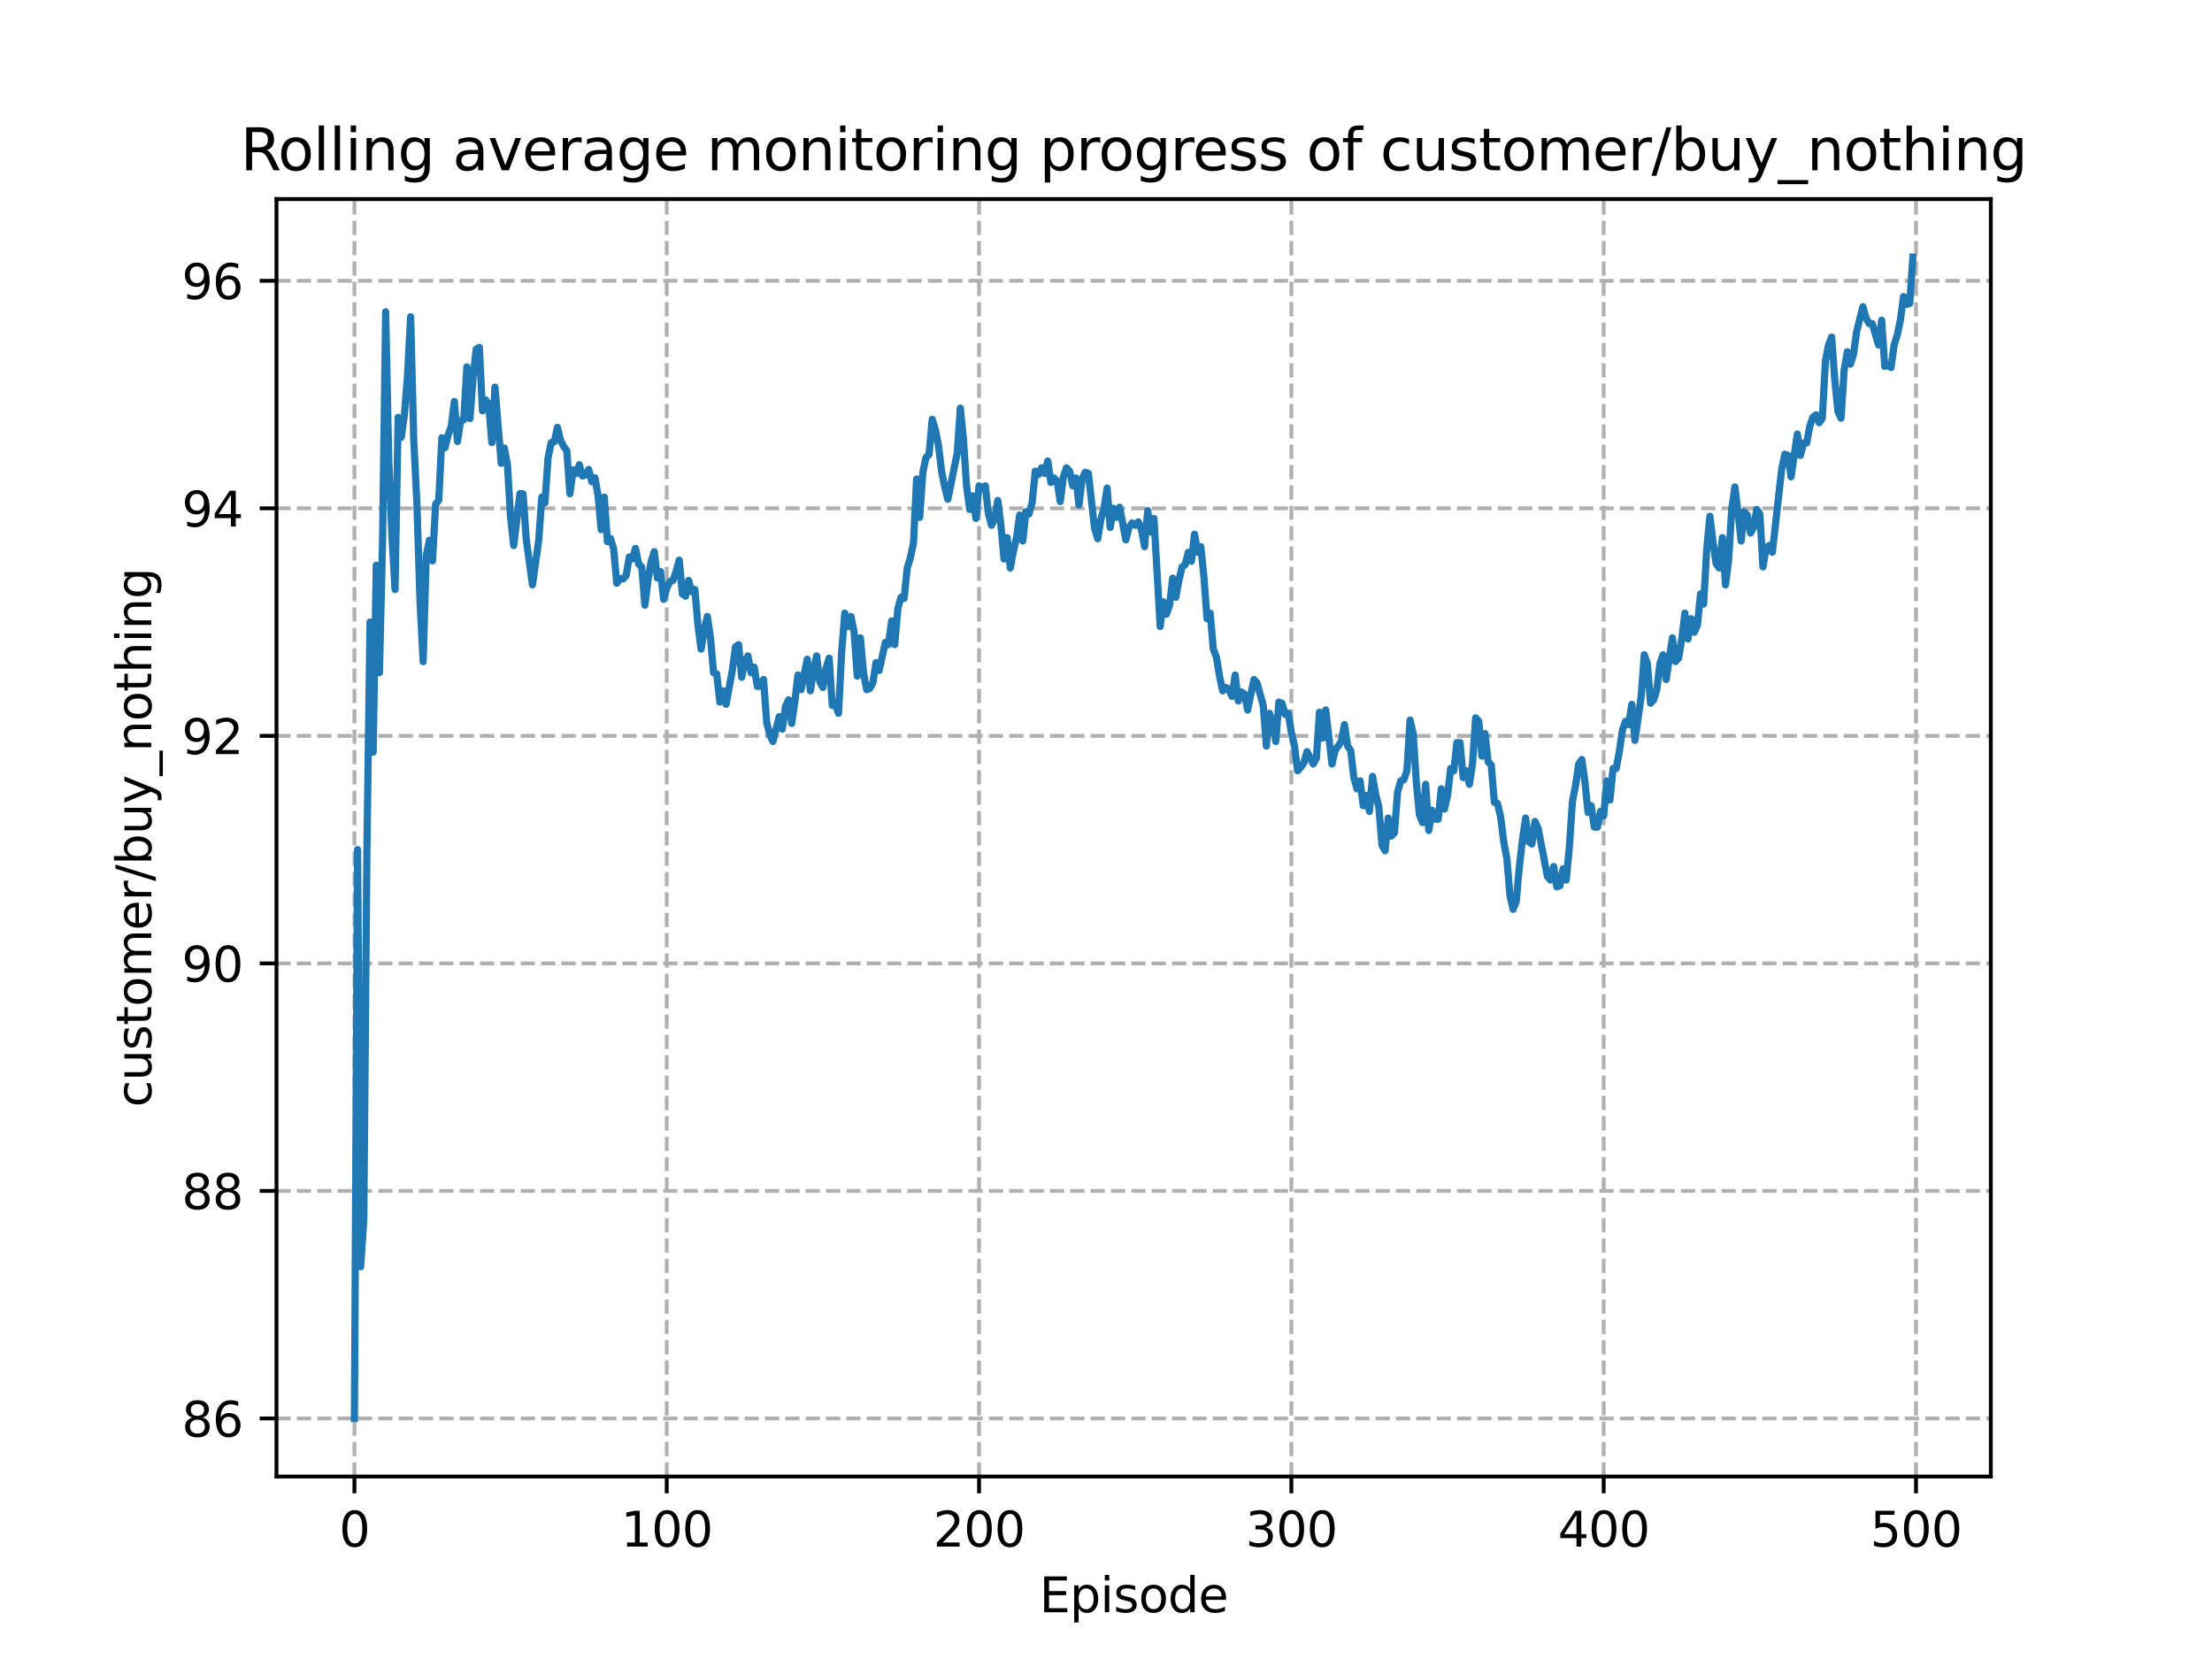 <?xml version="1.0" encoding="utf-8" standalone="no"?>
<!DOCTYPE svg PUBLIC "-//W3C//DTD SVG 1.1//EN"
  "http://www.w3.org/Graphics/SVG/1.1/DTD/svg11.dtd">
<svg xmlns:xlink="http://www.w3.org/1999/xlink" width="460.8pt" height="345.6pt" viewBox="0 0 460.8 345.6" xmlns="http://www.w3.org/2000/svg" version="1.1">
 <defs>
  <style type="text/css">*{stroke-linejoin: round; stroke-linecap: butt}</style>
 </defs>
 <g id="figure_1">
  <g id="patch_1">
   <path d="M 0 345.6 
L 460.8 345.6 
L 460.8 0 
L 0 0 
L 0 345.6 
z
" style="fill: none"/>
  </g>
  <g id="axes_1">
   <g id="patch_2">
    <path d="M 57.6 307.584 
L 414.72 307.584 
L 414.72 41.472 
L 57.6 41.472 
L 57.6 307.584 
z
" style="fill: none"/>
   </g>
   <g id="matplotlib.axis_1">
    <g id="xtick_1">
     <g id="line2d_1">
      <path d="M 73.833 307.584 
L 73.833 41.472 
" clip-path="url(#p1e9c6fc4e6)" style="fill: none; stroke-dasharray: 2.96,1.28; stroke-dashoffset: 0; stroke: #b0b0b0; stroke-width: 0.8"/>
     </g>
     <g id="line2d_2">
      <defs>
       <path id="m896985b628" d="M 0 0 
L 0 3.5 
" style="stroke: #000000; stroke-width: 0.8"/>
      </defs>
      <g>
       <use xlink:href="#m896985b628" x="73.833" y="307.584" style="stroke: #000000; stroke-width: 0.8"/>
      </g>
     </g>
     <g id="text_1">
      <!-- 0 -->
      <g transform="translate(70.651 322.182)scale(0.1 -0.1)">
       <defs>
        <path id="DejaVuSans-30" d="M 2034 4250 
Q 1547 4250 1301 3770 
Q 1056 3291 1056 2328 
Q 1056 1369 1301 889 
Q 1547 409 2034 409 
Q 2525 409 2770 889 
Q 3016 1369 3016 2328 
Q 3016 3291 2770 3770 
Q 2525 4250 2034 4250 
z
M 2034 4750 
Q 2819 4750 3233 4129 
Q 3647 3509 3647 2328 
Q 3647 1150 3233 529 
Q 2819 -91 2034 -91 
Q 1250 -91 836 529 
Q 422 1150 422 2328 
Q 422 3509 836 4129 
Q 1250 4750 2034 4750 
z
" transform="scale(0.016)"/>
       </defs>
       <use xlink:href="#DejaVuSans-30"/>
      </g>
     </g>
    </g>
    <g id="xtick_2">
     <g id="line2d_3">
      <path d="M 138.894 307.584 
L 138.894 41.472 
" clip-path="url(#p1e9c6fc4e6)" style="fill: none; stroke-dasharray: 2.96,1.28; stroke-dashoffset: 0; stroke: #b0b0b0; stroke-width: 0.8"/>
     </g>
     <g id="line2d_4">
      <g>
       <use xlink:href="#m896985b628" x="138.894" y="307.584" style="stroke: #000000; stroke-width: 0.8"/>
      </g>
     </g>
     <g id="text_2">
      <!-- 100 -->
      <g transform="translate(129.35 322.182)scale(0.1 -0.1)">
       <defs>
        <path id="DejaVuSans-31" d="M 794 531 
L 1825 531 
L 1825 4091 
L 703 3866 
L 703 4441 
L 1819 4666 
L 2450 4666 
L 2450 531 
L 3481 531 
L 3481 0 
L 794 0 
L 794 531 
z
" transform="scale(0.016)"/>
       </defs>
       <use xlink:href="#DejaVuSans-31"/>
       <use xlink:href="#DejaVuSans-30" x="63.623"/>
       <use xlink:href="#DejaVuSans-30" x="127.246"/>
      </g>
     </g>
    </g>
    <g id="xtick_3">
     <g id="line2d_5">
      <path d="M 203.955 307.584 
L 203.955 41.472 
" clip-path="url(#p1e9c6fc4e6)" style="fill: none; stroke-dasharray: 2.96,1.28; stroke-dashoffset: 0; stroke: #b0b0b0; stroke-width: 0.8"/>
     </g>
     <g id="line2d_6">
      <g>
       <use xlink:href="#m896985b628" x="203.955" y="307.584" style="stroke: #000000; stroke-width: 0.8"/>
      </g>
     </g>
     <g id="text_3">
      <!-- 200 -->
      <g transform="translate(194.411 322.182)scale(0.1 -0.1)">
       <defs>
        <path id="DejaVuSans-32" d="M 1228 531 
L 3431 531 
L 3431 0 
L 469 0 
L 469 531 
Q 828 903 1448 1529 
Q 2069 2156 2228 2338 
Q 2531 2678 2651 2914 
Q 2772 3150 2772 3378 
Q 2772 3750 2511 3984 
Q 2250 4219 1831 4219 
Q 1534 4219 1204 4116 
Q 875 4013 500 3803 
L 500 4441 
Q 881 4594 1212 4672 
Q 1544 4750 1819 4750 
Q 2544 4750 2975 4387 
Q 3406 4025 3406 3419 
Q 3406 3131 3298 2873 
Q 3191 2616 2906 2266 
Q 2828 2175 2409 1742 
Q 1991 1309 1228 531 
z
" transform="scale(0.016)"/>
       </defs>
       <use xlink:href="#DejaVuSans-32"/>
       <use xlink:href="#DejaVuSans-30" x="63.623"/>
       <use xlink:href="#DejaVuSans-30" x="127.246"/>
      </g>
     </g>
    </g>
    <g id="xtick_4">
     <g id="line2d_7">
      <path d="M 269.016 307.584 
L 269.016 41.472 
" clip-path="url(#p1e9c6fc4e6)" style="fill: none; stroke-dasharray: 2.96,1.28; stroke-dashoffset: 0; stroke: #b0b0b0; stroke-width: 0.8"/>
     </g>
     <g id="line2d_8">
      <g>
       <use xlink:href="#m896985b628" x="269.016" y="307.584" style="stroke: #000000; stroke-width: 0.8"/>
      </g>
     </g>
     <g id="text_4">
      <!-- 300 -->
      <g transform="translate(259.472 322.182)scale(0.1 -0.1)">
       <defs>
        <path id="DejaVuSans-33" d="M 2597 2516 
Q 3050 2419 3304 2112 
Q 3559 1806 3559 1356 
Q 3559 666 3084 287 
Q 2609 -91 1734 -91 
Q 1441 -91 1130 -33 
Q 819 25 488 141 
L 488 750 
Q 750 597 1062 519 
Q 1375 441 1716 441 
Q 2309 441 2620 675 
Q 2931 909 2931 1356 
Q 2931 1769 2642 2001 
Q 2353 2234 1838 2234 
L 1294 2234 
L 1294 2753 
L 1863 2753 
Q 2328 2753 2575 2939 
Q 2822 3125 2822 3475 
Q 2822 3834 2567 4026 
Q 2313 4219 1838 4219 
Q 1578 4219 1281 4162 
Q 984 4106 628 3988 
L 628 4550 
Q 988 4650 1302 4700 
Q 1616 4750 1894 4750 
Q 2613 4750 3031 4423 
Q 3450 4097 3450 3541 
Q 3450 3153 3228 2886 
Q 3006 2619 2597 2516 
z
" transform="scale(0.016)"/>
       </defs>
       <use xlink:href="#DejaVuSans-33"/>
       <use xlink:href="#DejaVuSans-30" x="63.623"/>
       <use xlink:href="#DejaVuSans-30" x="127.246"/>
      </g>
     </g>
    </g>
    <g id="xtick_5">
     <g id="line2d_9">
      <path d="M 334.077 307.584 
L 334.077 41.472 
" clip-path="url(#p1e9c6fc4e6)" style="fill: none; stroke-dasharray: 2.96,1.28; stroke-dashoffset: 0; stroke: #b0b0b0; stroke-width: 0.8"/>
     </g>
     <g id="line2d_10">
      <g>
       <use xlink:href="#m896985b628" x="334.077" y="307.584" style="stroke: #000000; stroke-width: 0.8"/>
      </g>
     </g>
     <g id="text_5">
      <!-- 400 -->
      <g transform="translate(324.533 322.182)scale(0.1 -0.1)">
       <defs>
        <path id="DejaVuSans-34" d="M 2419 4116 
L 825 1625 
L 2419 1625 
L 2419 4116 
z
M 2253 4666 
L 3047 4666 
L 3047 1625 
L 3713 1625 
L 3713 1100 
L 3047 1100 
L 3047 0 
L 2419 0 
L 2419 1100 
L 313 1100 
L 313 1709 
L 2253 4666 
z
" transform="scale(0.016)"/>
       </defs>
       <use xlink:href="#DejaVuSans-34"/>
       <use xlink:href="#DejaVuSans-30" x="63.623"/>
       <use xlink:href="#DejaVuSans-30" x="127.246"/>
      </g>
     </g>
    </g>
    <g id="xtick_6">
     <g id="line2d_11">
      <path d="M 399.138 307.584 
L 399.138 41.472 
" clip-path="url(#p1e9c6fc4e6)" style="fill: none; stroke-dasharray: 2.96,1.28; stroke-dashoffset: 0; stroke: #b0b0b0; stroke-width: 0.8"/>
     </g>
     <g id="line2d_12">
      <g>
       <use xlink:href="#m896985b628" x="399.138" y="307.584" style="stroke: #000000; stroke-width: 0.8"/>
      </g>
     </g>
     <g id="text_6">
      <!-- 500 -->
      <g transform="translate(389.594 322.182)scale(0.1 -0.1)">
       <defs>
        <path id="DejaVuSans-35" d="M 691 4666 
L 3169 4666 
L 3169 4134 
L 1269 4134 
L 1269 2991 
Q 1406 3038 1543 3061 
Q 1681 3084 1819 3084 
Q 2600 3084 3056 2656 
Q 3513 2228 3513 1497 
Q 3513 744 3044 326 
Q 2575 -91 1722 -91 
Q 1428 -91 1123 -41 
Q 819 9 494 109 
L 494 744 
Q 775 591 1075 516 
Q 1375 441 1709 441 
Q 2250 441 2565 725 
Q 2881 1009 2881 1497 
Q 2881 1984 2565 2268 
Q 2250 2553 1709 2553 
Q 1456 2553 1204 2497 
Q 953 2441 691 2322 
L 691 4666 
z
" transform="scale(0.016)"/>
       </defs>
       <use xlink:href="#DejaVuSans-35"/>
       <use xlink:href="#DejaVuSans-30" x="63.623"/>
       <use xlink:href="#DejaVuSans-30" x="127.246"/>
      </g>
     </g>
    </g>
    <g id="text_7">
     <!-- Episode -->
     <g transform="translate(216.523 335.861)scale(0.1 -0.1)">
      <defs>
       <path id="DejaVuSans-45" d="M 628 4666 
L 3578 4666 
L 3578 4134 
L 1259 4134 
L 1259 2753 
L 3481 2753 
L 3481 2222 
L 1259 2222 
L 1259 531 
L 3634 531 
L 3634 0 
L 628 0 
L 628 4666 
z
" transform="scale(0.016)"/>
       <path id="DejaVuSans-70" d="M 1159 525 
L 1159 -1331 
L 581 -1331 
L 581 3500 
L 1159 3500 
L 1159 2969 
Q 1341 3281 1617 3432 
Q 1894 3584 2278 3584 
Q 2916 3584 3314 3078 
Q 3713 2572 3713 1747 
Q 3713 922 3314 415 
Q 2916 -91 2278 -91 
Q 1894 -91 1617 61 
Q 1341 213 1159 525 
z
M 3116 1747 
Q 3116 2381 2855 2742 
Q 2594 3103 2138 3103 
Q 1681 3103 1420 2742 
Q 1159 2381 1159 1747 
Q 1159 1113 1420 752 
Q 1681 391 2138 391 
Q 2594 391 2855 752 
Q 3116 1113 3116 1747 
z
" transform="scale(0.016)"/>
       <path id="DejaVuSans-69" d="M 603 3500 
L 1178 3500 
L 1178 0 
L 603 0 
L 603 3500 
z
M 603 4863 
L 1178 4863 
L 1178 4134 
L 603 4134 
L 603 4863 
z
" transform="scale(0.016)"/>
       <path id="DejaVuSans-73" d="M 2834 3397 
L 2834 2853 
Q 2591 2978 2328 3040 
Q 2066 3103 1784 3103 
Q 1356 3103 1142 2972 
Q 928 2841 928 2578 
Q 928 2378 1081 2264 
Q 1234 2150 1697 2047 
L 1894 2003 
Q 2506 1872 2764 1633 
Q 3022 1394 3022 966 
Q 3022 478 2636 193 
Q 2250 -91 1575 -91 
Q 1294 -91 989 -36 
Q 684 19 347 128 
L 347 722 
Q 666 556 975 473 
Q 1284 391 1588 391 
Q 1994 391 2212 530 
Q 2431 669 2431 922 
Q 2431 1156 2273 1281 
Q 2116 1406 1581 1522 
L 1381 1569 
Q 847 1681 609 1914 
Q 372 2147 372 2553 
Q 372 3047 722 3315 
Q 1072 3584 1716 3584 
Q 2034 3584 2315 3537 
Q 2597 3491 2834 3397 
z
" transform="scale(0.016)"/>
       <path id="DejaVuSans-6f" d="M 1959 3097 
Q 1497 3097 1228 2736 
Q 959 2375 959 1747 
Q 959 1119 1226 758 
Q 1494 397 1959 397 
Q 2419 397 2687 759 
Q 2956 1122 2956 1747 
Q 2956 2369 2687 2733 
Q 2419 3097 1959 3097 
z
M 1959 3584 
Q 2709 3584 3137 3096 
Q 3566 2609 3566 1747 
Q 3566 888 3137 398 
Q 2709 -91 1959 -91 
Q 1206 -91 779 398 
Q 353 888 353 1747 
Q 353 2609 779 3096 
Q 1206 3584 1959 3584 
z
" transform="scale(0.016)"/>
       <path id="DejaVuSans-64" d="M 2906 2969 
L 2906 4863 
L 3481 4863 
L 3481 0 
L 2906 0 
L 2906 525 
Q 2725 213 2448 61 
Q 2172 -91 1784 -91 
Q 1150 -91 751 415 
Q 353 922 353 1747 
Q 353 2572 751 3078 
Q 1150 3584 1784 3584 
Q 2172 3584 2448 3432 
Q 2725 3281 2906 2969 
z
M 947 1747 
Q 947 1113 1208 752 
Q 1469 391 1925 391 
Q 2381 391 2643 752 
Q 2906 1113 2906 1747 
Q 2906 2381 2643 2742 
Q 2381 3103 1925 3103 
Q 1469 3103 1208 2742 
Q 947 2381 947 1747 
z
" transform="scale(0.016)"/>
       <path id="DejaVuSans-65" d="M 3597 1894 
L 3597 1613 
L 953 1613 
Q 991 1019 1311 708 
Q 1631 397 2203 397 
Q 2534 397 2845 478 
Q 3156 559 3463 722 
L 3463 178 
Q 3153 47 2828 -22 
Q 2503 -91 2169 -91 
Q 1331 -91 842 396 
Q 353 884 353 1716 
Q 353 2575 817 3079 
Q 1281 3584 2069 3584 
Q 2775 3584 3186 3129 
Q 3597 2675 3597 1894 
z
M 3022 2063 
Q 3016 2534 2758 2815 
Q 2500 3097 2075 3097 
Q 1594 3097 1305 2825 
Q 1016 2553 972 2059 
L 3022 2063 
z
" transform="scale(0.016)"/>
      </defs>
      <use xlink:href="#DejaVuSans-45"/>
      <use xlink:href="#DejaVuSans-70" x="63.184"/>
      <use xlink:href="#DejaVuSans-69" x="126.66"/>
      <use xlink:href="#DejaVuSans-73" x="154.443"/>
      <use xlink:href="#DejaVuSans-6f" x="206.543"/>
      <use xlink:href="#DejaVuSans-64" x="267.725"/>
      <use xlink:href="#DejaVuSans-65" x="331.201"/>
     </g>
    </g>
   </g>
   <g id="matplotlib.axis_2">
    <g id="ytick_1">
     <g id="line2d_13">
      <path d="M 57.6 295.488 
L 414.72 295.488 
" clip-path="url(#p1e9c6fc4e6)" style="fill: none; stroke-dasharray: 2.96,1.28; stroke-dashoffset: 0; stroke: #b0b0b0; stroke-width: 0.8"/>
     </g>
     <g id="line2d_14">
      <defs>
       <path id="m9c3a32d922" d="M 0 0 
L -3.5 0 
" style="stroke: #000000; stroke-width: 0.8"/>
      </defs>
      <g>
       <use xlink:href="#m9c3a32d922" x="57.6" y="295.488" style="stroke: #000000; stroke-width: 0.8"/>
      </g>
     </g>
     <g id="text_8">
      <!-- 86 -->
      <g transform="translate(37.875 299.287)scale(0.1 -0.1)">
       <defs>
        <path id="DejaVuSans-38" d="M 2034 2216 
Q 1584 2216 1326 1975 
Q 1069 1734 1069 1313 
Q 1069 891 1326 650 
Q 1584 409 2034 409 
Q 2484 409 2743 651 
Q 3003 894 3003 1313 
Q 3003 1734 2745 1975 
Q 2488 2216 2034 2216 
z
M 1403 2484 
Q 997 2584 770 2862 
Q 544 3141 544 3541 
Q 544 4100 942 4425 
Q 1341 4750 2034 4750 
Q 2731 4750 3128 4425 
Q 3525 4100 3525 3541 
Q 3525 3141 3298 2862 
Q 3072 2584 2669 2484 
Q 3125 2378 3379 2068 
Q 3634 1759 3634 1313 
Q 3634 634 3220 271 
Q 2806 -91 2034 -91 
Q 1263 -91 848 271 
Q 434 634 434 1313 
Q 434 1759 690 2068 
Q 947 2378 1403 2484 
z
M 1172 3481 
Q 1172 3119 1398 2916 
Q 1625 2713 2034 2713 
Q 2441 2713 2670 2916 
Q 2900 3119 2900 3481 
Q 2900 3844 2670 4047 
Q 2441 4250 2034 4250 
Q 1625 4250 1398 4047 
Q 1172 3844 1172 3481 
z
" transform="scale(0.016)"/>
        <path id="DejaVuSans-36" d="M 2113 2584 
Q 1688 2584 1439 2293 
Q 1191 2003 1191 1497 
Q 1191 994 1439 701 
Q 1688 409 2113 409 
Q 2538 409 2786 701 
Q 3034 994 3034 1497 
Q 3034 2003 2786 2293 
Q 2538 2584 2113 2584 
z
M 3366 4563 
L 3366 3988 
Q 3128 4100 2886 4159 
Q 2644 4219 2406 4219 
Q 1781 4219 1451 3797 
Q 1122 3375 1075 2522 
Q 1259 2794 1537 2939 
Q 1816 3084 2150 3084 
Q 2853 3084 3261 2657 
Q 3669 2231 3669 1497 
Q 3669 778 3244 343 
Q 2819 -91 2113 -91 
Q 1303 -91 875 529 
Q 447 1150 447 2328 
Q 447 3434 972 4092 
Q 1497 4750 2381 4750 
Q 2619 4750 2861 4703 
Q 3103 4656 3366 4563 
z
" transform="scale(0.016)"/>
       </defs>
       <use xlink:href="#DejaVuSans-38"/>
       <use xlink:href="#DejaVuSans-36" x="63.623"/>
      </g>
     </g>
    </g>
    <g id="ytick_2">
     <g id="line2d_15">
      <path d="M 57.6 248.09 
L 414.72 248.09 
" clip-path="url(#p1e9c6fc4e6)" style="fill: none; stroke-dasharray: 2.96,1.28; stroke-dashoffset: 0; stroke: #b0b0b0; stroke-width: 0.8"/>
     </g>
     <g id="line2d_16">
      <g>
       <use xlink:href="#m9c3a32d922" x="57.6" y="248.09" style="stroke: #000000; stroke-width: 0.8"/>
      </g>
     </g>
     <g id="text_9">
      <!-- 88 -->
      <g transform="translate(37.875 251.889)scale(0.1 -0.1)">
       <use xlink:href="#DejaVuSans-38"/>
       <use xlink:href="#DejaVuSans-38" x="63.623"/>
      </g>
     </g>
    </g>
    <g id="ytick_3">
     <g id="line2d_17">
      <path d="M 57.6 200.691 
L 414.72 200.691 
" clip-path="url(#p1e9c6fc4e6)" style="fill: none; stroke-dasharray: 2.96,1.28; stroke-dashoffset: 0; stroke: #b0b0b0; stroke-width: 0.8"/>
     </g>
     <g id="line2d_18">
      <g>
       <use xlink:href="#m9c3a32d922" x="57.6" y="200.691" style="stroke: #000000; stroke-width: 0.8"/>
      </g>
     </g>
     <g id="text_10">
      <!-- 90 -->
      <g transform="translate(37.875 204.49)scale(0.1 -0.1)">
       <defs>
        <path id="DejaVuSans-39" d="M 703 97 
L 703 672 
Q 941 559 1184 500 
Q 1428 441 1663 441 
Q 2288 441 2617 861 
Q 2947 1281 2994 2138 
Q 2813 1869 2534 1725 
Q 2256 1581 1919 1581 
Q 1219 1581 811 2004 
Q 403 2428 403 3163 
Q 403 3881 828 4315 
Q 1253 4750 1959 4750 
Q 2769 4750 3195 4129 
Q 3622 3509 3622 2328 
Q 3622 1225 3098 567 
Q 2575 -91 1691 -91 
Q 1453 -91 1209 -44 
Q 966 3 703 97 
z
M 1959 2075 
Q 2384 2075 2632 2365 
Q 2881 2656 2881 3163 
Q 2881 3666 2632 3958 
Q 2384 4250 1959 4250 
Q 1534 4250 1286 3958 
Q 1038 3666 1038 3163 
Q 1038 2656 1286 2365 
Q 1534 2075 1959 2075 
z
" transform="scale(0.016)"/>
       </defs>
       <use xlink:href="#DejaVuSans-39"/>
       <use xlink:href="#DejaVuSans-30" x="63.623"/>
      </g>
     </g>
    </g>
    <g id="ytick_4">
     <g id="line2d_19">
      <path d="M 57.6 153.293 
L 414.72 153.293 
" clip-path="url(#p1e9c6fc4e6)" style="fill: none; stroke-dasharray: 2.96,1.28; stroke-dashoffset: 0; stroke: #b0b0b0; stroke-width: 0.8"/>
     </g>
     <g id="line2d_20">
      <g>
       <use xlink:href="#m9c3a32d922" x="57.6" y="153.293" style="stroke: #000000; stroke-width: 0.8"/>
      </g>
     </g>
     <g id="text_11">
      <!-- 92 -->
      <g transform="translate(37.875 157.092)scale(0.1 -0.1)">
       <use xlink:href="#DejaVuSans-39"/>
       <use xlink:href="#DejaVuSans-32" x="63.623"/>
      </g>
     </g>
    </g>
    <g id="ytick_5">
     <g id="line2d_21">
      <path d="M 57.6 105.894 
L 414.72 105.894 
" clip-path="url(#p1e9c6fc4e6)" style="fill: none; stroke-dasharray: 2.96,1.28; stroke-dashoffset: 0; stroke: #b0b0b0; stroke-width: 0.8"/>
     </g>
     <g id="line2d_22">
      <g>
       <use xlink:href="#m9c3a32d922" x="57.6" y="105.894" style="stroke: #000000; stroke-width: 0.8"/>
      </g>
     </g>
     <g id="text_12">
      <!-- 94 -->
      <g transform="translate(37.875 109.693)scale(0.1 -0.1)">
       <use xlink:href="#DejaVuSans-39"/>
       <use xlink:href="#DejaVuSans-34" x="63.623"/>
      </g>
     </g>
    </g>
    <g id="ytick_6">
     <g id="line2d_23">
      <path d="M 57.6 58.496 
L 414.72 58.496 
" clip-path="url(#p1e9c6fc4e6)" style="fill: none; stroke-dasharray: 2.96,1.28; stroke-dashoffset: 0; stroke: #b0b0b0; stroke-width: 0.8"/>
     </g>
     <g id="line2d_24">
      <g>
       <use xlink:href="#m9c3a32d922" x="57.6" y="58.496" style="stroke: #000000; stroke-width: 0.8"/>
      </g>
     </g>
     <g id="text_13">
      <!-- 96 -->
      <g transform="translate(37.875 62.295)scale(0.1 -0.1)">
       <use xlink:href="#DejaVuSans-39"/>
       <use xlink:href="#DejaVuSans-36" x="63.623"/>
      </g>
     </g>
    </g>
    <g id="text_14">
     <!-- customer/buy_nothing -->
     <g transform="translate(31.517 230.648)rotate(-90)scale(0.1 -0.1)">
      <defs>
       <path id="DejaVuSans-63" d="M 3122 3366 
L 3122 2828 
Q 2878 2963 2633 3030 
Q 2388 3097 2138 3097 
Q 1578 3097 1268 2742 
Q 959 2388 959 1747 
Q 959 1106 1268 751 
Q 1578 397 2138 397 
Q 2388 397 2633 464 
Q 2878 531 3122 666 
L 3122 134 
Q 2881 22 2623 -34 
Q 2366 -91 2075 -91 
Q 1284 -91 818 406 
Q 353 903 353 1747 
Q 353 2603 823 3093 
Q 1294 3584 2113 3584 
Q 2378 3584 2631 3529 
Q 2884 3475 3122 3366 
z
" transform="scale(0.016)"/>
       <path id="DejaVuSans-75" d="M 544 1381 
L 544 3500 
L 1119 3500 
L 1119 1403 
Q 1119 906 1312 657 
Q 1506 409 1894 409 
Q 2359 409 2629 706 
Q 2900 1003 2900 1516 
L 2900 3500 
L 3475 3500 
L 3475 0 
L 2900 0 
L 2900 538 
Q 2691 219 2414 64 
Q 2138 -91 1772 -91 
Q 1169 -91 856 284 
Q 544 659 544 1381 
z
M 1991 3584 
L 1991 3584 
z
" transform="scale(0.016)"/>
       <path id="DejaVuSans-74" d="M 1172 4494 
L 1172 3500 
L 2356 3500 
L 2356 3053 
L 1172 3053 
L 1172 1153 
Q 1172 725 1289 603 
Q 1406 481 1766 481 
L 2356 481 
L 2356 0 
L 1766 0 
Q 1100 0 847 248 
Q 594 497 594 1153 
L 594 3053 
L 172 3053 
L 172 3500 
L 594 3500 
L 594 4494 
L 1172 4494 
z
" transform="scale(0.016)"/>
       <path id="DejaVuSans-6d" d="M 3328 2828 
Q 3544 3216 3844 3400 
Q 4144 3584 4550 3584 
Q 5097 3584 5394 3201 
Q 5691 2819 5691 2113 
L 5691 0 
L 5113 0 
L 5113 2094 
Q 5113 2597 4934 2840 
Q 4756 3084 4391 3084 
Q 3944 3084 3684 2787 
Q 3425 2491 3425 1978 
L 3425 0 
L 2847 0 
L 2847 2094 
Q 2847 2600 2669 2842 
Q 2491 3084 2119 3084 
Q 1678 3084 1418 2786 
Q 1159 2488 1159 1978 
L 1159 0 
L 581 0 
L 581 3500 
L 1159 3500 
L 1159 2956 
Q 1356 3278 1631 3431 
Q 1906 3584 2284 3584 
Q 2666 3584 2933 3390 
Q 3200 3197 3328 2828 
z
" transform="scale(0.016)"/>
       <path id="DejaVuSans-72" d="M 2631 2963 
Q 2534 3019 2420 3045 
Q 2306 3072 2169 3072 
Q 1681 3072 1420 2755 
Q 1159 2438 1159 1844 
L 1159 0 
L 581 0 
L 581 3500 
L 1159 3500 
L 1159 2956 
Q 1341 3275 1631 3429 
Q 1922 3584 2338 3584 
Q 2397 3584 2469 3576 
Q 2541 3569 2628 3553 
L 2631 2963 
z
" transform="scale(0.016)"/>
       <path id="DejaVuSans-2f" d="M 1625 4666 
L 2156 4666 
L 531 -594 
L 0 -594 
L 1625 4666 
z
" transform="scale(0.016)"/>
       <path id="DejaVuSans-62" d="M 3116 1747 
Q 3116 2381 2855 2742 
Q 2594 3103 2138 3103 
Q 1681 3103 1420 2742 
Q 1159 2381 1159 1747 
Q 1159 1113 1420 752 
Q 1681 391 2138 391 
Q 2594 391 2855 752 
Q 3116 1113 3116 1747 
z
M 1159 2969 
Q 1341 3281 1617 3432 
Q 1894 3584 2278 3584 
Q 2916 3584 3314 3078 
Q 3713 2572 3713 1747 
Q 3713 922 3314 415 
Q 2916 -91 2278 -91 
Q 1894 -91 1617 61 
Q 1341 213 1159 525 
L 1159 0 
L 581 0 
L 581 4863 
L 1159 4863 
L 1159 2969 
z
" transform="scale(0.016)"/>
       <path id="DejaVuSans-79" d="M 2059 -325 
Q 1816 -950 1584 -1140 
Q 1353 -1331 966 -1331 
L 506 -1331 
L 506 -850 
L 844 -850 
Q 1081 -850 1212 -737 
Q 1344 -625 1503 -206 
L 1606 56 
L 191 3500 
L 800 3500 
L 1894 763 
L 2988 3500 
L 3597 3500 
L 2059 -325 
z
" transform="scale(0.016)"/>
       <path id="DejaVuSans-5f" d="M 3263 -1063 
L 3263 -1509 
L -63 -1509 
L -63 -1063 
L 3263 -1063 
z
" transform="scale(0.016)"/>
       <path id="DejaVuSans-6e" d="M 3513 2113 
L 3513 0 
L 2938 0 
L 2938 2094 
Q 2938 2591 2744 2837 
Q 2550 3084 2163 3084 
Q 1697 3084 1428 2787 
Q 1159 2491 1159 1978 
L 1159 0 
L 581 0 
L 581 3500 
L 1159 3500 
L 1159 2956 
Q 1366 3272 1645 3428 
Q 1925 3584 2291 3584 
Q 2894 3584 3203 3211 
Q 3513 2838 3513 2113 
z
" transform="scale(0.016)"/>
       <path id="DejaVuSans-68" d="M 3513 2113 
L 3513 0 
L 2938 0 
L 2938 2094 
Q 2938 2591 2744 2837 
Q 2550 3084 2163 3084 
Q 1697 3084 1428 2787 
Q 1159 2491 1159 1978 
L 1159 0 
L 581 0 
L 581 4863 
L 1159 4863 
L 1159 2956 
Q 1366 3272 1645 3428 
Q 1925 3584 2291 3584 
Q 2894 3584 3203 3211 
Q 3513 2838 3513 2113 
z
" transform="scale(0.016)"/>
       <path id="DejaVuSans-67" d="M 2906 1791 
Q 2906 2416 2648 2759 
Q 2391 3103 1925 3103 
Q 1463 3103 1205 2759 
Q 947 2416 947 1791 
Q 947 1169 1205 825 
Q 1463 481 1925 481 
Q 2391 481 2648 825 
Q 2906 1169 2906 1791 
z
M 3481 434 
Q 3481 -459 3084 -895 
Q 2688 -1331 1869 -1331 
Q 1566 -1331 1297 -1286 
Q 1028 -1241 775 -1147 
L 775 -588 
Q 1028 -725 1275 -790 
Q 1522 -856 1778 -856 
Q 2344 -856 2625 -561 
Q 2906 -266 2906 331 
L 2906 616 
Q 2728 306 2450 153 
Q 2172 0 1784 0 
Q 1141 0 747 490 
Q 353 981 353 1791 
Q 353 2603 747 3093 
Q 1141 3584 1784 3584 
Q 2172 3584 2450 3431 
Q 2728 3278 2906 2969 
L 2906 3500 
L 3481 3500 
L 3481 434 
z
" transform="scale(0.016)"/>
      </defs>
      <use xlink:href="#DejaVuSans-63"/>
      <use xlink:href="#DejaVuSans-75" x="54.98"/>
      <use xlink:href="#DejaVuSans-73" x="118.359"/>
      <use xlink:href="#DejaVuSans-74" x="170.459"/>
      <use xlink:href="#DejaVuSans-6f" x="209.668"/>
      <use xlink:href="#DejaVuSans-6d" x="270.85"/>
      <use xlink:href="#DejaVuSans-65" x="368.262"/>
      <use xlink:href="#DejaVuSans-72" x="429.785"/>
      <use xlink:href="#DejaVuSans-2f" x="470.898"/>
      <use xlink:href="#DejaVuSans-62" x="504.59"/>
      <use xlink:href="#DejaVuSans-75" x="568.066"/>
      <use xlink:href="#DejaVuSans-79" x="631.445"/>
      <use xlink:href="#DejaVuSans-5f" x="690.625"/>
      <use xlink:href="#DejaVuSans-6e" x="740.625"/>
      <use xlink:href="#DejaVuSans-6f" x="804.004"/>
      <use xlink:href="#DejaVuSans-74" x="865.186"/>
      <use xlink:href="#DejaVuSans-68" x="904.395"/>
      <use xlink:href="#DejaVuSans-69" x="967.773"/>
      <use xlink:href="#DejaVuSans-6e" x="995.557"/>
      <use xlink:href="#DejaVuSans-67" x="1058.936"/>
     </g>
    </g>
   </g>
   <g id="line2d_25">
    <path d="M 73.833 295.488 
L 74.483 176.992 
L 75.134 263.889 
L 75.785 254.014 
L 76.435 176.992 
L 77.086 129.593 
L 77.736 156.678 
L 78.387 117.744 
L 79.038 140.126 
L 79.688 113.004 
L 80.339 64.959 
L 80.989 96.019 
L 81.64 111.363 
L 82.291 122.822 
L 82.941 86.935 
L 83.592 91.082 
L 84.242 86.377 
L 84.893 78.245 
L 85.544 65.98 
L 86.194 91.675 
L 86.845 104.766 
L 87.496 125.284 
L 88.146 137.837 
L 88.797 115.769 
L 89.447 112.53 
L 90.098 116.832 
L 90.749 105.016 
L 91.399 104.201 
L 92.05 91.184 
L 92.7 93.254 
L 93.351 90.604 
L 94.002 88.86 
L 94.652 83.631 
L 95.303 91.953 
L 95.953 87.612 
L 96.604 87.461 
L 97.255 76.43 
L 97.905 87.184 
L 98.556 78.549 
L 99.207 72.715 
L 99.857 72.368 
L 100.508 85.58 
L 101.158 83.297 
L 101.809 84.349 
L 102.46 92.201 
L 103.11 80.649 
L 104.411 96.513 
L 105.062 93.319 
L 105.713 96.888 
L 106.363 107.753 
L 107.014 113.642 
L 108.315 102.822 
L 108.966 102.878 
L 109.616 112.242 
L 110.918 121.83 
L 112.219 112.609 
L 112.869 103.563 
L 113.52 104.747 
L 114.171 95.361 
L 114.821 92.193 
L 115.472 92.039 
L 116.122 89.017 
L 116.773 91.745 
L 117.424 92.999 
L 118.074 93.873 
L 118.725 102.847 
L 119.375 97.883 
L 120.026 98.653 
L 120.677 96.804 
L 121.327 99.169 
L 121.978 98.942 
L 122.629 97.786 
L 123.279 100.354 
L 123.93 99.513 
L 124.58 103.194 
L 125.231 110.338 
L 125.882 103.553 
L 126.532 112.83 
L 127.183 112.176 
L 127.833 114.358 
L 128.484 121.508 
L 129.135 120.499 
L 129.785 120.604 
L 130.436 119.898 
L 131.086 116.013 
L 131.737 116.427 
L 132.388 114.228 
L 133.038 117.486 
L 133.689 118.126 
L 134.339 126.064 
L 134.99 120.862 
L 135.641 117.003 
L 136.291 114.934 
L 136.942 120.404 
L 137.593 119.06 
L 138.243 124.853 
L 138.894 122.554 
L 139.544 121.146 
L 140.195 120.911 
L 140.846 119.034 
L 141.496 116.688 
L 142.147 123.727 
L 142.797 124.196 
L 143.448 120.911 
L 144.099 123.258 
L 144.749 122.789 
L 145.4 130.297 
L 146.05 135.225 
L 146.701 131.236 
L 147.352 128.42 
L 148.002 132.878 
L 148.653 140.152 
L 149.304 140.387 
L 149.954 146.253 
L 150.605 143.907 
L 151.255 146.722 
L 152.557 139.683 
L 153.207 134.756 
L 153.858 134.286 
L 154.508 141.091 
L 155.159 137.806 
L 155.81 136.633 
L 156.46 140.152 
L 157.111 138.979 
L 157.761 142.968 
L 158.412 142.968 
L 159.063 141.56 
L 159.713 150.477 
L 160.364 153.058 
L 161.015 154.466 
L 162.316 149.304 
L 162.966 151.885 
L 163.617 147.192 
L 164.268 145.784 
L 164.918 150.711 
L 165.569 146.253 
L 166.219 140.622 
L 166.87 143.672 
L 168.171 137.337 
L 168.822 143.907 
L 169.472 139.683 
L 170.123 136.633 
L 170.774 142.03 
L 171.424 143.203 
L 172.075 139.214 
L 172.725 137.102 
L 173.376 146.957 
L 174.027 146.722 
L 174.677 148.6 
L 175.328 135.929 
L 175.979 127.716 
L 176.629 130.532 
L 177.28 128.42 
L 177.93 131.705 
L 178.581 140.856 
L 179.232 132.878 
L 179.882 140.152 
L 180.533 143.672 
L 181.183 143.437 
L 181.834 142.264 
L 182.485 138.041 
L 183.135 139.683 
L 184.436 133.817 
L 185.087 134.286 
L 185.738 129.359 
L 186.388 134.286 
L 187.039 126.778 
L 187.69 124.431 
L 188.34 124.666 
L 188.991 118.33 
L 189.641 116.218 
L 190.292 113.168 
L 190.943 99.793 
L 191.593 107.771 
L 192.244 98.385 
L 192.894 95.335 
L 193.545 94.631 
L 194.196 87.357 
L 194.846 89.469 
L 195.497 92.754 
L 196.147 98.151 
L 196.798 101.436 
L 197.449 104.017 
L 199.401 94.396 
L 200.051 85.011 
L 200.702 91.581 
L 201.352 101.201 
L 202.003 106.129 
L 202.654 103.313 
L 203.304 108.006 
L 203.955 101.201 
L 204.605 101.67 
L 205.256 101.201 
L 205.907 107.067 
L 206.557 109.414 
L 207.208 108.006 
L 207.858 104.252 
L 208.509 109.414 
L 209.16 116.453 
L 209.81 111.995 
L 210.461 118.33 
L 211.112 114.811 
L 211.762 111.995 
L 212.413 107.302 
L 213.063 112.699 
L 213.714 106.598 
L 214.365 107.067 
L 215.015 104.721 
L 215.666 98.151 
L 216.316 98.855 
L 216.967 97.447 
L 217.618 98.62 
L 218.268 96.039 
L 218.919 100.497 
L 219.569 99.559 
L 220.22 100.263 
L 220.871 104.486 
L 221.521 99.324 
L 222.172 97.447 
L 222.822 98.151 
L 223.473 101.201 
L 224.124 99.559 
L 224.774 105.19 
L 225.425 99.793 
L 226.076 98.385 
L 226.726 98.62 
L 228.027 110.118 
L 228.678 112.229 
L 229.329 108.241 
L 229.979 105.894 
L 230.63 101.67 
L 231.28 109.883 
L 231.931 105.894 
L 232.582 107.771 
L 233.232 105.659 
L 234.533 112.464 
L 235.184 109.883 
L 235.835 108.944 
L 236.485 109.414 
L 237.136 108.71 
L 237.787 110.352 
L 238.437 113.872 
L 239.088 106.363 
L 239.738 110.822 
L 240.389 108.006 
L 241.69 130.532 
L 242.341 125.37 
L 242.991 127.951 
L 243.642 126.074 
L 244.293 120.442 
L 244.943 124.431 
L 245.594 120.911 
L 246.244 118.096 
L 246.895 117.626 
L 247.546 115.045 
L 248.196 116.922 
L 248.847 111.291 
L 249.498 115.045 
L 250.148 113.872 
L 250.799 120.207 
L 251.449 128.889 
L 252.1 127.716 
L 252.751 135.225 
L 253.401 136.867 
L 254.052 140.856 
L 254.702 143.907 
L 255.353 143.203 
L 256.004 143.672 
L 256.654 145.08 
L 257.305 140.622 
L 257.955 146.019 
L 258.606 144.141 
L 259.257 144.611 
L 259.907 147.896 
L 261.208 141.56 
L 261.859 142.264 
L 263.16 146.957 
L 263.811 155.404 
L 264.462 148.6 
L 265.112 150.477 
L 265.763 154.466 
L 266.413 146.253 
L 267.064 146.488 
L 267.715 148.834 
L 268.365 148.6 
L 269.016 152.589 
L 269.666 155.404 
L 270.317 160.567 
L 270.968 159.863 
L 271.618 158.924 
L 272.269 156.578 
L 273.57 159.159 
L 274.221 157.985 
L 274.871 148.365 
L 275.522 153.762 
L 276.173 147.896 
L 277.474 159.159 
L 278.124 156.343 
L 279.426 154.466 
L 280.076 150.946 
L 280.727 155.404 
L 281.377 156.343 
L 282.028 161.974 
L 282.679 164.321 
L 283.329 162.678 
L 283.98 167.841 
L 284.63 165.729 
L 285.281 169.014 
L 285.932 161.74 
L 286.582 165.494 
L 287.233 168.075 
L 287.884 176.053 
L 288.534 177.226 
L 289.185 170.422 
L 289.835 174.176 
L 290.486 173.472 
L 291.137 165.025 
L 291.787 162.678 
L 292.438 162.444 
L 293.088 160.567 
L 293.739 150.007 
L 294.39 152.823 
L 295.04 162.913 
L 295.691 169.718 
L 296.341 171.36 
L 296.992 163.382 
L 297.643 173.003 
L 298.293 168.779 
L 298.944 170.656 
L 299.595 170.656 
L 300.245 164.321 
L 300.896 168.545 
L 301.546 165.729 
L 302.197 160.097 
L 302.848 160.567 
L 303.498 154.7 
L 304.149 154.7 
L 304.799 161.974 
L 305.45 160.567 
L 306.101 163.382 
L 306.751 159.159 
L 307.402 149.538 
L 308.052 150.242 
L 308.703 157.516 
L 309.354 152.823 
L 310.004 158.689 
L 310.655 159.393 
L 311.305 167.137 
L 311.956 167.371 
L 312.607 170.187 
L 313.257 175.349 
L 313.908 178.869 
L 314.559 186.612 
L 315.209 189.428 
L 315.86 187.785 
L 316.51 180.511 
L 317.161 174.88 
L 317.812 170.422 
L 318.462 175.349 
L 319.113 175.819 
L 319.763 171.126 
L 320.414 172.534 
L 322.366 182.623 
L 323.016 183.327 
L 323.667 180.511 
L 324.318 184.735 
L 324.968 184.5 
L 325.619 180.981 
L 326.27 183.327 
L 326.92 176.522 
L 327.571 166.902 
L 328.221 163.617 
L 328.872 159.159 
L 329.523 158.22 
L 330.173 162.913 
L 330.824 169.248 
L 331.474 167.841 
L 332.125 172.299 
L 332.776 172.299 
L 333.426 169.014 
L 334.077 169.952 
L 334.727 162.678 
L 335.378 166.667 
L 336.029 160.097 
L 336.679 160.097 
L 337.33 156.578 
L 337.981 152.119 
L 338.631 150.242 
L 339.282 150.946 
L 339.932 146.722 
L 340.583 154.231 
L 341.884 145.08 
L 342.535 136.398 
L 343.185 138.275 
L 343.836 146.488 
L 344.487 145.784 
L 345.137 143.672 
L 345.788 138.275 
L 346.438 136.398 
L 347.089 141.56 
L 348.39 132.878 
L 349.041 137.806 
L 349.691 137.102 
L 350.342 133.113 
L 350.993 127.716 
L 351.643 133.113 
L 352.294 128.889 
L 352.945 131.705 
L 353.595 130.297 
L 354.246 123.727 
L 354.896 125.839 
L 355.547 114.341 
L 356.198 107.537 
L 356.848 112.933 
L 357.499 117.392 
L 358.149 118.33 
L 358.8 111.995 
L 359.451 121.85 
L 360.101 116.688 
L 360.752 106.129 
L 361.402 101.436 
L 362.053 106.598 
L 362.704 112.699 
L 363.354 106.598 
L 364.005 107.302 
L 364.656 111.056 
L 365.306 109.883 
L 365.957 106.129 
L 366.607 107.067 
L 367.258 118.096 
L 367.909 114.107 
L 368.559 113.637 
L 369.21 115.045 
L 371.162 97.681 
L 371.812 94.631 
L 372.463 94.866 
L 373.113 99.324 
L 374.415 90.407 
L 375.065 94.866 
L 375.716 92.285 
L 376.367 92.285 
L 377.017 88.765 
L 377.668 86.888 
L 378.318 86.418 
L 378.969 88.061 
L 379.62 87.122 
L 380.27 75.155 
L 380.921 71.87 
L 381.571 70.228 
L 382.222 79.144 
L 382.873 85.714 
L 383.523 87.122 
L 384.174 77.033 
L 384.824 73.278 
L 385.475 75.859 
L 386.126 73.748 
L 386.776 69.055 
L 388.078 63.892 
L 388.728 66.239 
L 389.379 67.412 
L 390.029 67.412 
L 391.331 71.87 
L 391.981 66.708 
L 392.632 76.329 
L 393.282 76.094 
L 393.933 76.563 
L 394.584 71.87 
L 395.234 69.759 
L 395.885 66.708 
L 396.535 61.781 
L 397.186 63.423 
L 397.837 63.188 
L 398.487 53.568 
L 398.487 53.568 
" clip-path="url(#p1e9c6fc4e6)" style="fill: none; stroke: #1f77b4; stroke-width: 1.5; stroke-linecap: square"/>
   </g>
   <g id="patch_3">
    <path d="M 57.6 307.584 
L 57.6 41.472 
" style="fill: none; stroke: #000000; stroke-width: 0.8; stroke-linejoin: miter; stroke-linecap: square"/>
   </g>
   <g id="patch_4">
    <path d="M 414.72 307.584 
L 414.72 41.472 
" style="fill: none; stroke: #000000; stroke-width: 0.8; stroke-linejoin: miter; stroke-linecap: square"/>
   </g>
   <g id="patch_5">
    <path d="M 57.6 307.584 
L 414.72 307.584 
" style="fill: none; stroke: #000000; stroke-width: 0.8; stroke-linejoin: miter; stroke-linecap: square"/>
   </g>
   <g id="patch_6">
    <path d="M 57.6 41.472 
L 414.72 41.472 
" style="fill: none; stroke: #000000; stroke-width: 0.8; stroke-linejoin: miter; stroke-linecap: square"/>
   </g>
   <g id="text_15">
    <!-- Rolling average monitoring progress of customer/buy_nothing -->
    <g transform="translate(50.102 35.472)scale(0.12 -0.12)">
     <defs>
      <path id="DejaVuSans-52" d="M 2841 2188 
Q 3044 2119 3236 1894 
Q 3428 1669 3622 1275 
L 4263 0 
L 3584 0 
L 2988 1197 
Q 2756 1666 2539 1819 
Q 2322 1972 1947 1972 
L 1259 1972 
L 1259 0 
L 628 0 
L 628 4666 
L 2053 4666 
Q 2853 4666 3247 4331 
Q 3641 3997 3641 3322 
Q 3641 2881 3436 2590 
Q 3231 2300 2841 2188 
z
M 1259 4147 
L 1259 2491 
L 2053 2491 
Q 2509 2491 2742 2702 
Q 2975 2913 2975 3322 
Q 2975 3731 2742 3939 
Q 2509 4147 2053 4147 
L 1259 4147 
z
" transform="scale(0.016)"/>
      <path id="DejaVuSans-6c" d="M 603 4863 
L 1178 4863 
L 1178 0 
L 603 0 
L 603 4863 
z
" transform="scale(0.016)"/>
      <path id="DejaVuSans-20" transform="scale(0.016)"/>
      <path id="DejaVuSans-61" d="M 2194 1759 
Q 1497 1759 1228 1600 
Q 959 1441 959 1056 
Q 959 750 1161 570 
Q 1363 391 1709 391 
Q 2188 391 2477 730 
Q 2766 1069 2766 1631 
L 2766 1759 
L 2194 1759 
z
M 3341 1997 
L 3341 0 
L 2766 0 
L 2766 531 
Q 2569 213 2275 61 
Q 1981 -91 1556 -91 
Q 1019 -91 701 211 
Q 384 513 384 1019 
Q 384 1609 779 1909 
Q 1175 2209 1959 2209 
L 2766 2209 
L 2766 2266 
Q 2766 2663 2505 2880 
Q 2244 3097 1772 3097 
Q 1472 3097 1187 3025 
Q 903 2953 641 2809 
L 641 3341 
Q 956 3463 1253 3523 
Q 1550 3584 1831 3584 
Q 2591 3584 2966 3190 
Q 3341 2797 3341 1997 
z
" transform="scale(0.016)"/>
      <path id="DejaVuSans-76" d="M 191 3500 
L 800 3500 
L 1894 563 
L 2988 3500 
L 3597 3500 
L 2284 0 
L 1503 0 
L 191 3500 
z
" transform="scale(0.016)"/>
      <path id="DejaVuSans-66" d="M 2375 4863 
L 2375 4384 
L 1825 4384 
Q 1516 4384 1395 4259 
Q 1275 4134 1275 3809 
L 1275 3500 
L 2222 3500 
L 2222 3053 
L 1275 3053 
L 1275 0 
L 697 0 
L 697 3053 
L 147 3053 
L 147 3500 
L 697 3500 
L 697 3744 
Q 697 4328 969 4595 
Q 1241 4863 1831 4863 
L 2375 4863 
z
" transform="scale(0.016)"/>
     </defs>
     <use xlink:href="#DejaVuSans-52"/>
     <use xlink:href="#DejaVuSans-6f" x="64.982"/>
     <use xlink:href="#DejaVuSans-6c" x="126.164"/>
     <use xlink:href="#DejaVuSans-6c" x="153.947"/>
     <use xlink:href="#DejaVuSans-69" x="181.73"/>
     <use xlink:href="#DejaVuSans-6e" x="209.514"/>
     <use xlink:href="#DejaVuSans-67" x="272.893"/>
     <use xlink:href="#DejaVuSans-20" x="336.369"/>
     <use xlink:href="#DejaVuSans-61" x="368.156"/>
     <use xlink:href="#DejaVuSans-76" x="429.436"/>
     <use xlink:href="#DejaVuSans-65" x="488.615"/>
     <use xlink:href="#DejaVuSans-72" x="550.139"/>
     <use xlink:href="#DejaVuSans-61" x="591.252"/>
     <use xlink:href="#DejaVuSans-67" x="652.531"/>
     <use xlink:href="#DejaVuSans-65" x="716.008"/>
     <use xlink:href="#DejaVuSans-20" x="777.531"/>
     <use xlink:href="#DejaVuSans-6d" x="809.318"/>
     <use xlink:href="#DejaVuSans-6f" x="906.73"/>
     <use xlink:href="#DejaVuSans-6e" x="967.912"/>
     <use xlink:href="#DejaVuSans-69" x="1031.291"/>
     <use xlink:href="#DejaVuSans-74" x="1059.074"/>
     <use xlink:href="#DejaVuSans-6f" x="1098.283"/>
     <use xlink:href="#DejaVuSans-72" x="1159.465"/>
     <use xlink:href="#DejaVuSans-69" x="1200.578"/>
     <use xlink:href="#DejaVuSans-6e" x="1228.361"/>
     <use xlink:href="#DejaVuSans-67" x="1291.74"/>
     <use xlink:href="#DejaVuSans-20" x="1355.217"/>
     <use xlink:href="#DejaVuSans-70" x="1387.004"/>
     <use xlink:href="#DejaVuSans-72" x="1450.48"/>
     <use xlink:href="#DejaVuSans-6f" x="1489.344"/>
     <use xlink:href="#DejaVuSans-67" x="1550.525"/>
     <use xlink:href="#DejaVuSans-72" x="1614.002"/>
     <use xlink:href="#DejaVuSans-65" x="1652.865"/>
     <use xlink:href="#DejaVuSans-73" x="1714.389"/>
     <use xlink:href="#DejaVuSans-73" x="1766.488"/>
     <use xlink:href="#DejaVuSans-20" x="1818.588"/>
     <use xlink:href="#DejaVuSans-6f" x="1850.375"/>
     <use xlink:href="#DejaVuSans-66" x="1911.557"/>
     <use xlink:href="#DejaVuSans-20" x="1946.762"/>
     <use xlink:href="#DejaVuSans-63" x="1978.549"/>
     <use xlink:href="#DejaVuSans-75" x="2033.529"/>
     <use xlink:href="#DejaVuSans-73" x="2096.908"/>
     <use xlink:href="#DejaVuSans-74" x="2149.008"/>
     <use xlink:href="#DejaVuSans-6f" x="2188.217"/>
     <use xlink:href="#DejaVuSans-6d" x="2249.398"/>
     <use xlink:href="#DejaVuSans-65" x="2346.811"/>
     <use xlink:href="#DejaVuSans-72" x="2408.334"/>
     <use xlink:href="#DejaVuSans-2f" x="2449.447"/>
     <use xlink:href="#DejaVuSans-62" x="2483.139"/>
     <use xlink:href="#DejaVuSans-75" x="2546.615"/>
     <use xlink:href="#DejaVuSans-79" x="2609.994"/>
     <use xlink:href="#DejaVuSans-5f" x="2669.174"/>
     <use xlink:href="#DejaVuSans-6e" x="2719.174"/>
     <use xlink:href="#DejaVuSans-6f" x="2782.553"/>
     <use xlink:href="#DejaVuSans-74" x="2843.734"/>
     <use xlink:href="#DejaVuSans-68" x="2882.943"/>
     <use xlink:href="#DejaVuSans-69" x="2946.322"/>
     <use xlink:href="#DejaVuSans-6e" x="2974.105"/>
     <use xlink:href="#DejaVuSans-67" x="3037.484"/>
    </g>
   </g>
  </g>
 </g>
 <defs>
  <clipPath id="p1e9c6fc4e6">
   <rect x="57.6" y="41.472" width="357.12" height="266.112"/>
  </clipPath>
 </defs>
</svg>
